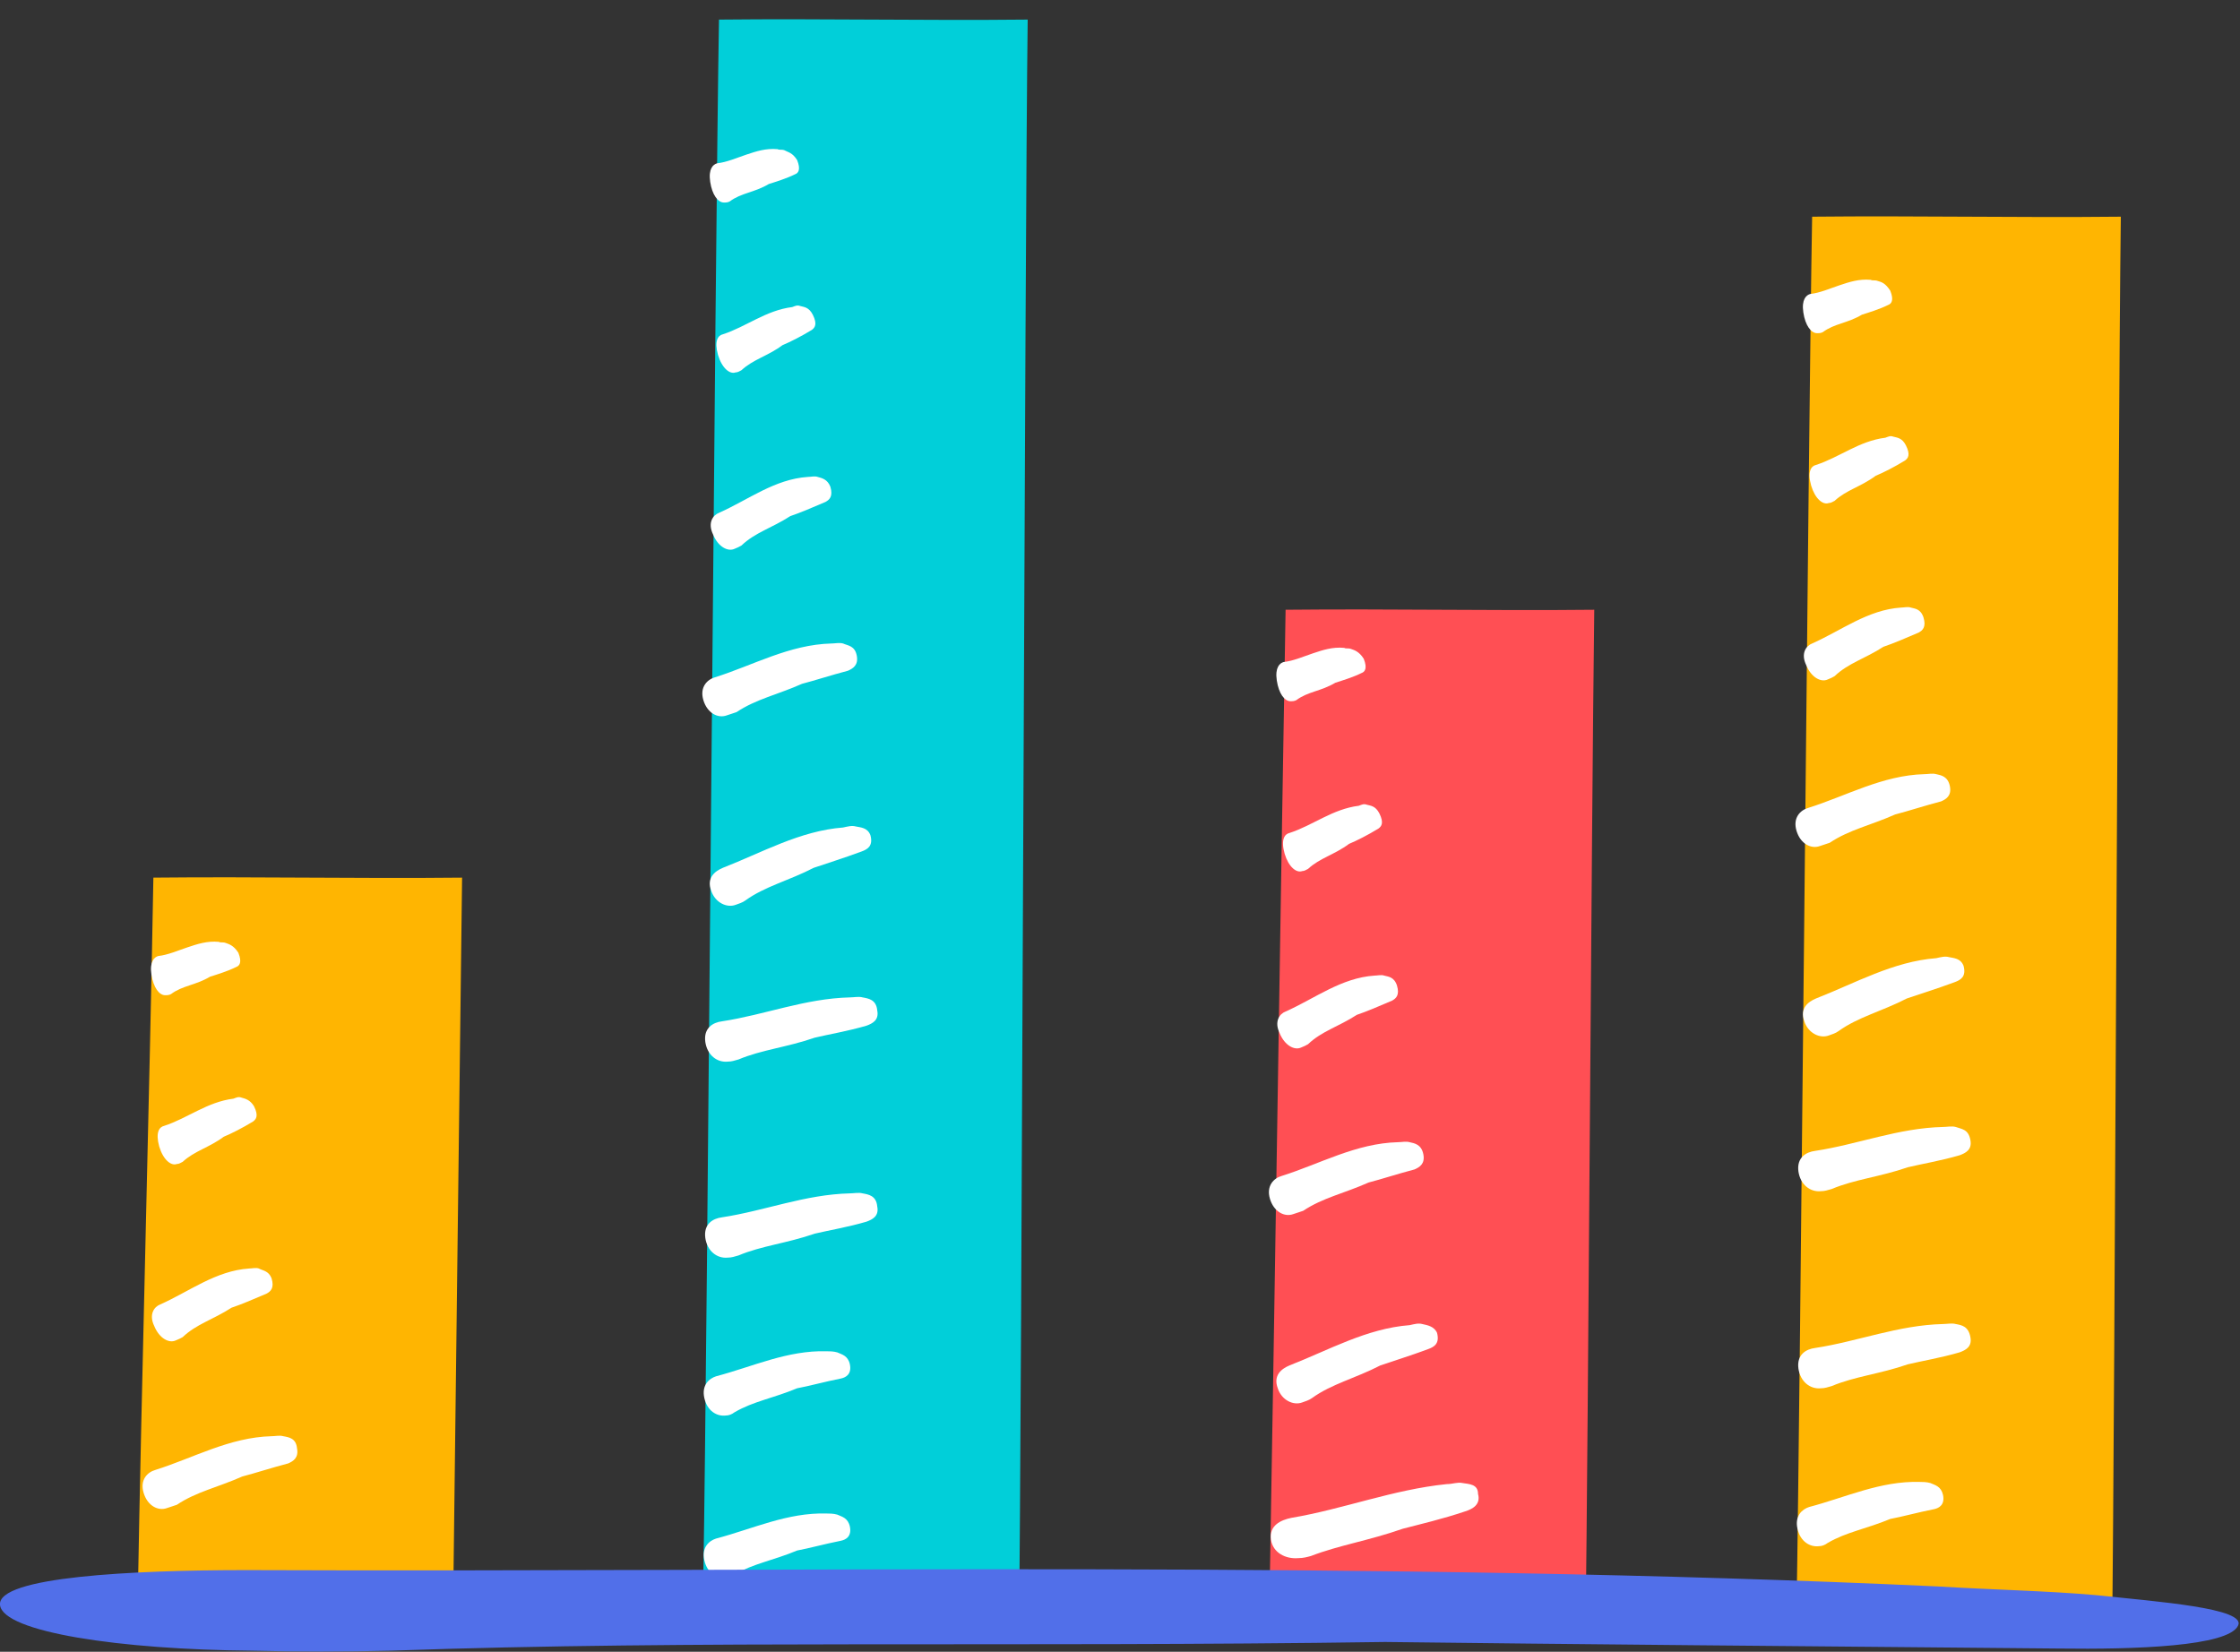 <svg width="80" height="59" viewBox="0 0 80 59" fill="none" xmlns="http://www.w3.org/2000/svg">
<rect x="0" y="0" width="80" height="59" fill="#333333" stroke="none"/>
<g clip-path="url(#clip0_303_4026)">
<path d="M4.919 57.133C5.059 49.199 5.338 39.282 5.478 31.348C9.281 31.309 12.7 31.387 16.503 31.348C16.398 39.632 16.293 48.577 16.189 56.861" fill="#FFB501"/>
<path d="M25.12 56.2C25.26 48.266 25.539 8.634 25.678 0.7C29.481 0.661 32.9 0.739 36.703 0.7C36.599 8.984 36.494 50.172 36.389 58.456" fill="#01CFD9"/>
<path d="M64.161 57.522C64.3 49.588 64.579 15.674 64.719 7.74C68.522 7.701 71.941 7.779 75.744 7.74C75.639 16.024 75.534 50.21 75.43 58.495" fill="#FFB501"/>
<path d="M45.355 56.2C45.495 48.266 45.774 29.714 45.914 21.78C49.717 21.741 53.136 21.819 56.938 21.78C56.834 30.064 56.729 50.171 56.624 58.494" fill="#FF4F54"/>
<path d="M8.06 33.681C7.955 33.642 7.885 33.681 7.815 33.642C7.397 33.603 7.048 33.72 6.699 33.837C6.35 33.953 6.001 34.109 5.652 34.148C5.513 34.187 5.338 34.343 5.408 34.809C5.478 35.276 5.687 35.548 5.896 35.548C5.966 35.548 6.036 35.548 6.106 35.509C6.524 35.198 6.978 35.198 7.501 34.887C7.746 34.809 8.129 34.693 8.443 34.537C8.548 34.498 8.653 34.381 8.513 34.031C8.339 33.759 8.164 33.72 8.06 33.681Z" fill="white"/>
<path d="M8.618 39.204C8.513 39.165 8.444 39.204 8.339 39.243C7.397 39.36 6.699 39.943 5.862 40.215C5.687 40.254 5.548 40.449 5.687 40.954C5.827 41.421 6.106 41.654 6.315 41.577C6.385 41.577 6.455 41.538 6.525 41.499C6.943 41.11 7.467 40.993 7.99 40.604C8.269 40.488 8.653 40.293 9.037 40.06C9.141 39.982 9.246 39.865 9.072 39.515C8.932 39.282 8.758 39.243 8.618 39.204Z" fill="white"/>
<path d="M9.246 45.31C9.141 45.271 9.001 45.31 8.897 45.31C7.71 45.388 6.768 46.127 5.722 46.594C5.512 46.672 5.303 46.944 5.512 47.372C5.687 47.799 6.036 47.994 6.28 47.877C6.385 47.838 6.454 47.799 6.524 47.761C7.013 47.294 7.606 47.138 8.269 46.71C8.618 46.594 9.071 46.399 9.525 46.205C9.664 46.127 9.804 46.01 9.699 45.66C9.594 45.388 9.385 45.388 9.246 45.31Z" fill="white"/>
<path d="M10.118 51.3C9.978 51.261 9.839 51.3 9.699 51.3C8.199 51.338 6.908 52.077 5.548 52.505C5.268 52.583 4.989 52.855 5.129 53.322C5.268 53.789 5.652 53.983 5.966 53.866C6.071 53.828 6.21 53.789 6.315 53.75C7.013 53.283 7.78 53.127 8.653 52.739C9.106 52.622 9.699 52.427 10.293 52.272C10.467 52.194 10.676 52.077 10.607 51.727C10.572 51.377 10.327 51.338 10.118 51.3Z" fill="white"/>
<path d="M48.251 23.18C48.147 23.141 48.077 23.18 48.007 23.141C47.589 23.102 47.24 23.219 46.891 23.336C46.542 23.453 46.193 23.608 45.844 23.647C45.705 23.686 45.53 23.841 45.6 24.308C45.67 24.775 45.879 25.047 46.088 25.047C46.158 25.047 46.228 25.047 46.298 25.008C46.716 24.697 47.17 24.697 47.693 24.386C47.937 24.308 48.321 24.192 48.635 24.036C48.74 23.997 48.844 23.88 48.705 23.53C48.531 23.258 48.356 23.219 48.251 23.18Z" fill="white"/>
<path d="M48.809 28.742C48.705 28.703 48.635 28.742 48.53 28.781C47.588 28.897 46.891 29.481 46.053 29.753C45.879 29.792 45.739 29.986 45.879 30.492C46.018 30.959 46.297 31.192 46.507 31.114C46.577 31.114 46.646 31.075 46.716 31.036C47.135 30.647 47.658 30.531 48.181 30.142C48.461 30.025 48.844 29.831 49.228 29.597C49.333 29.52 49.437 29.403 49.263 29.053C49.123 28.781 48.949 28.781 48.809 28.742Z" fill="white"/>
<path d="M49.438 34.848C49.333 34.809 49.193 34.848 49.089 34.848C47.902 34.926 46.96 35.665 45.914 36.131C45.704 36.209 45.495 36.481 45.704 36.909C45.879 37.337 46.228 37.531 46.472 37.415C46.577 37.376 46.646 37.337 46.716 37.298C47.205 36.831 47.798 36.676 48.461 36.248C48.809 36.131 49.263 35.937 49.717 35.742C49.856 35.665 49.996 35.548 49.891 35.198C49.786 34.887 49.577 34.887 49.438 34.848Z" fill="white"/>
<path d="M50.345 40.798C50.205 40.76 50.066 40.798 49.926 40.798C48.426 40.837 47.135 41.576 45.774 42.004C45.495 42.082 45.216 42.354 45.355 42.821C45.495 43.288 45.879 43.482 46.193 43.365C46.297 43.327 46.437 43.288 46.542 43.249C47.239 42.782 48.007 42.627 48.879 42.238C49.333 42.121 49.926 41.926 50.519 41.771C50.694 41.693 50.903 41.576 50.833 41.226C50.763 40.876 50.519 40.837 50.345 40.798Z" fill="white"/>
<path d="M50.798 47.294C50.659 47.255 50.519 47.294 50.345 47.333C48.81 47.45 47.449 48.227 46.053 48.772C45.774 48.889 45.46 49.122 45.635 49.589C45.774 50.016 46.193 50.211 46.507 50.094C46.612 50.055 46.751 50.016 46.856 49.939C47.554 49.433 48.391 49.239 49.298 48.772C49.752 48.616 50.38 48.422 51.008 48.188C51.217 48.111 51.426 47.994 51.322 47.605C51.217 47.372 50.973 47.333 50.798 47.294Z" fill="white"/>
<path d="M52.229 52.972C52.054 52.933 51.88 53.011 51.67 53.011C49.752 53.205 47.972 53.905 46.123 54.216C45.739 54.294 45.321 54.489 45.391 54.994C45.46 55.461 45.914 55.694 46.367 55.655C46.542 55.655 46.681 55.617 46.821 55.578C47.833 55.189 48.879 55.033 50.1 54.605C50.694 54.45 51.531 54.255 52.333 53.983C52.578 53.905 52.892 53.75 52.787 53.361C52.787 53.011 52.473 53.011 52.229 52.972Z" fill="white"/>
<path d="M67.057 10.034C66.952 9.995 66.882 10.034 66.812 9.995C66.394 9.957 66.045 10.073 65.696 10.19C65.347 10.307 64.998 10.462 64.649 10.501C64.51 10.54 64.335 10.695 64.405 11.162C64.475 11.629 64.684 11.901 64.894 11.901C64.963 11.901 65.033 11.901 65.103 11.862C65.522 11.551 65.975 11.551 66.498 11.24C66.743 11.162 67.126 11.046 67.44 10.89C67.545 10.851 67.65 10.734 67.51 10.384C67.336 10.112 67.196 10.073 67.057 10.034Z" fill="white"/>
<path d="M67.615 15.596C67.51 15.557 67.44 15.596 67.335 15.635C66.394 15.751 65.696 16.335 64.858 16.607C64.684 16.646 64.544 16.84 64.684 17.346C64.823 17.813 65.103 18.046 65.312 17.968C65.382 17.968 65.451 17.929 65.521 17.89C65.94 17.501 66.463 17.385 66.987 16.996C67.266 16.879 67.65 16.685 68.033 16.451C68.138 16.374 68.243 16.257 68.068 15.907C67.929 15.635 67.754 15.635 67.615 15.596Z" fill="white"/>
<path d="M68.243 21.702C68.138 21.663 67.998 21.702 67.894 21.702C66.708 21.78 65.766 22.519 64.719 22.985C64.51 23.063 64.3 23.335 64.51 23.763C64.684 24.191 65.033 24.385 65.277 24.269C65.382 24.23 65.452 24.191 65.521 24.152C66.01 23.685 66.603 23.53 67.266 23.102C67.615 22.985 68.068 22.791 68.522 22.596C68.661 22.519 68.801 22.402 68.696 22.052C68.591 21.741 68.382 21.741 68.243 21.702Z" fill="white"/>
<path d="M69.15 27.652C69.01 27.614 68.871 27.652 68.731 27.652C67.231 27.691 65.94 28.43 64.579 28.858C64.3 28.936 64.021 29.208 64.161 29.675C64.3 30.142 64.684 30.336 64.998 30.219C65.103 30.181 65.242 30.142 65.347 30.103C66.045 29.636 66.812 29.48 67.684 29.092C68.138 28.975 68.731 28.78 69.324 28.625C69.499 28.547 69.708 28.43 69.638 28.08C69.568 27.73 69.324 27.691 69.15 27.652Z" fill="white"/>
<path d="M69.603 34.187C69.464 34.148 69.324 34.187 69.15 34.225C67.615 34.342 66.254 35.12 64.859 35.664C64.579 35.781 64.265 36.014 64.44 36.481C64.579 36.909 64.998 37.103 65.312 36.987C65.417 36.948 65.556 36.909 65.661 36.831C66.359 36.326 67.196 36.131 68.103 35.664C68.557 35.509 69.185 35.314 69.813 35.081C70.022 35.003 70.231 34.887 70.127 34.498C70.022 34.225 69.778 34.225 69.603 34.187Z" fill="white"/>
<path d="M69.847 40.254C69.708 40.215 69.533 40.254 69.394 40.254C67.789 40.292 66.358 40.876 64.823 41.109C64.509 41.148 64.16 41.343 64.23 41.848C64.3 42.315 64.649 42.587 65.033 42.548C65.172 42.548 65.277 42.509 65.416 42.471C66.254 42.12 67.126 42.043 68.138 41.693C68.626 41.576 69.324 41.459 69.987 41.265C70.196 41.187 70.44 41.07 70.371 40.72C70.301 40.331 70.057 40.331 69.847 40.254Z" fill="white"/>
<path d="M69.847 47.293C69.708 47.254 69.533 47.293 69.394 47.293C67.789 47.332 66.358 47.915 64.823 48.149C64.509 48.188 64.16 48.382 64.23 48.888C64.3 49.355 64.649 49.627 65.033 49.588C65.172 49.588 65.277 49.549 65.416 49.51C66.254 49.16 67.126 49.082 68.138 48.732C68.626 48.615 69.324 48.499 69.987 48.304C70.196 48.227 70.44 48.11 70.371 47.76C70.301 47.371 70.057 47.332 69.847 47.293Z" fill="white"/>
<path d="M68.94 52.972C68.801 52.933 68.661 52.933 68.557 52.933C67.161 52.894 65.94 53.477 64.614 53.828C64.37 53.905 64.091 54.139 64.195 54.605C64.3 55.072 64.649 55.267 64.963 55.228C65.068 55.228 65.172 55.189 65.277 55.111C65.94 54.722 66.673 54.605 67.51 54.255C67.929 54.178 68.487 54.022 69.08 53.905C69.254 53.866 69.464 53.75 69.394 53.4C69.324 53.089 69.115 53.05 68.94 52.972Z" fill="white"/>
<path d="M28.016 5.367C27.911 5.328 27.841 5.367 27.771 5.328C27.353 5.29 27.004 5.406 26.655 5.523C26.306 5.64 25.957 5.795 25.608 5.834C25.469 5.873 25.294 6.029 25.364 6.495C25.434 6.962 25.643 7.234 25.852 7.234C25.922 7.234 25.992 7.234 26.062 7.195C26.48 6.884 26.934 6.884 27.457 6.573C27.702 6.495 28.085 6.379 28.399 6.223C28.504 6.184 28.609 6.067 28.469 5.717C28.295 5.445 28.155 5.445 28.016 5.367Z" fill="white"/>
<path d="M28.574 10.929C28.469 10.89 28.4 10.929 28.295 10.968C27.353 11.085 26.655 11.668 25.818 11.94C25.643 11.979 25.504 12.174 25.643 12.679C25.783 13.146 26.062 13.379 26.271 13.302C26.341 13.302 26.411 13.263 26.481 13.224C26.899 12.835 27.423 12.718 27.946 12.329C28.225 12.213 28.609 12.018 28.993 11.785C29.097 11.707 29.202 11.59 29.028 11.24C28.888 10.968 28.714 10.968 28.574 10.929Z" fill="white"/>
<path d="M29.202 17.035C29.098 16.996 28.958 17.035 28.853 17.035C27.667 17.113 26.725 17.852 25.678 18.318C25.469 18.396 25.26 18.668 25.469 19.096C25.643 19.524 25.992 19.718 26.237 19.602C26.341 19.563 26.411 19.524 26.481 19.485C26.969 19.018 27.562 18.863 28.225 18.435C28.574 18.318 29.028 18.124 29.481 17.929C29.621 17.852 29.76 17.735 29.656 17.385C29.551 17.113 29.342 17.074 29.202 17.035Z" fill="white"/>
<path d="M30.109 22.985C29.97 22.947 29.83 22.985 29.691 22.985C28.19 23.024 26.899 23.763 25.539 24.191C25.26 24.269 24.981 24.541 25.12 25.008C25.26 25.475 25.643 25.669 25.957 25.552C26.062 25.514 26.202 25.475 26.306 25.436C27.004 24.969 27.772 24.814 28.644 24.425C29.097 24.308 29.691 24.113 30.284 23.958C30.458 23.88 30.667 23.763 30.598 23.413C30.528 23.063 30.284 23.063 30.109 22.985Z" fill="white"/>
<path d="M30.563 29.52C30.423 29.481 30.284 29.52 30.109 29.558C28.574 29.675 27.214 30.453 25.818 30.997C25.539 31.114 25.225 31.348 25.399 31.814C25.539 32.242 25.958 32.437 26.272 32.32C26.376 32.281 26.516 32.242 26.62 32.164C27.318 31.659 28.156 31.464 29.063 30.997C29.516 30.842 30.144 30.647 30.772 30.414C30.982 30.336 31.191 30.22 31.086 29.831C30.982 29.558 30.737 29.558 30.563 29.52Z" fill="white"/>
<path d="M30.807 35.626C30.667 35.587 30.493 35.626 30.353 35.626C28.748 35.665 27.318 36.248 25.783 36.481C25.469 36.52 25.12 36.715 25.19 37.22C25.259 37.687 25.608 37.959 25.992 37.92C26.132 37.92 26.236 37.882 26.376 37.843C27.213 37.492 28.085 37.415 29.097 37.065C29.586 36.948 30.283 36.831 30.946 36.637C31.156 36.559 31.4 36.442 31.33 36.092C31.295 35.703 31.016 35.665 30.807 35.626Z" fill="white"/>
<path d="M30.807 42.626C30.667 42.587 30.493 42.626 30.353 42.626C28.748 42.665 27.318 43.248 25.783 43.482C25.469 43.521 25.12 43.715 25.19 44.221C25.259 44.688 25.608 44.96 25.992 44.921C26.132 44.921 26.236 44.882 26.376 44.843C27.213 44.493 28.085 44.415 29.097 44.065C29.586 43.949 30.283 43.832 30.946 43.637C31.156 43.56 31.4 43.443 31.33 43.093C31.295 42.704 31.016 42.665 30.807 42.626Z" fill="white"/>
<path d="M29.9 48.305C29.76 48.266 29.621 48.266 29.516 48.266C28.12 48.227 26.899 48.81 25.574 49.16C25.329 49.238 25.05 49.472 25.155 49.938C25.26 50.405 25.608 50.6 25.922 50.561C26.027 50.561 26.132 50.522 26.236 50.444C26.899 50.055 27.632 49.938 28.469 49.588C28.888 49.511 29.446 49.355 30.039 49.238C30.214 49.199 30.423 49.083 30.353 48.733C30.284 48.422 30.074 48.383 29.9 48.305Z" fill="white"/>
<path d="M29.9 54.1C29.76 54.061 29.621 54.061 29.516 54.061C28.12 54.022 26.899 54.605 25.574 54.956C25.329 55.033 25.05 55.267 25.155 55.733C25.26 56.2 25.608 56.395 25.922 56.356C26.027 56.356 26.132 56.317 26.236 56.239C26.899 55.85 27.632 55.733 28.469 55.383C28.888 55.306 29.446 55.15 30.039 55.033C30.214 54.994 30.423 54.878 30.353 54.528C30.284 54.217 30.074 54.178 29.9 54.1Z" fill="white"/>
<path d="M74.872 56.978C73.127 56.822 71.104 56.783 69.22 56.667C49.089 55.733 28.923 56.161 8.792 56.083C4.745 56.083 -0.104 56.317 0 57.328C0.105 58.3 4.292 58.922 9.002 58.961C10.641 59 12.316 59 13.956 58.961C24.911 58.572 36.04 58.845 49.472 58.65C55.892 58.728 64.719 58.806 73.511 58.884C76.267 58.922 79.582 58.806 79.93 58.067C80.244 57.444 77.07 57.211 74.872 56.978Z" fill="#516FE9"/>
</g>
<defs>
<clipPath id="clip0_303_4026">
<rect width="80" height="59" fill="white"/>
</clipPath>
</defs>
</svg>
